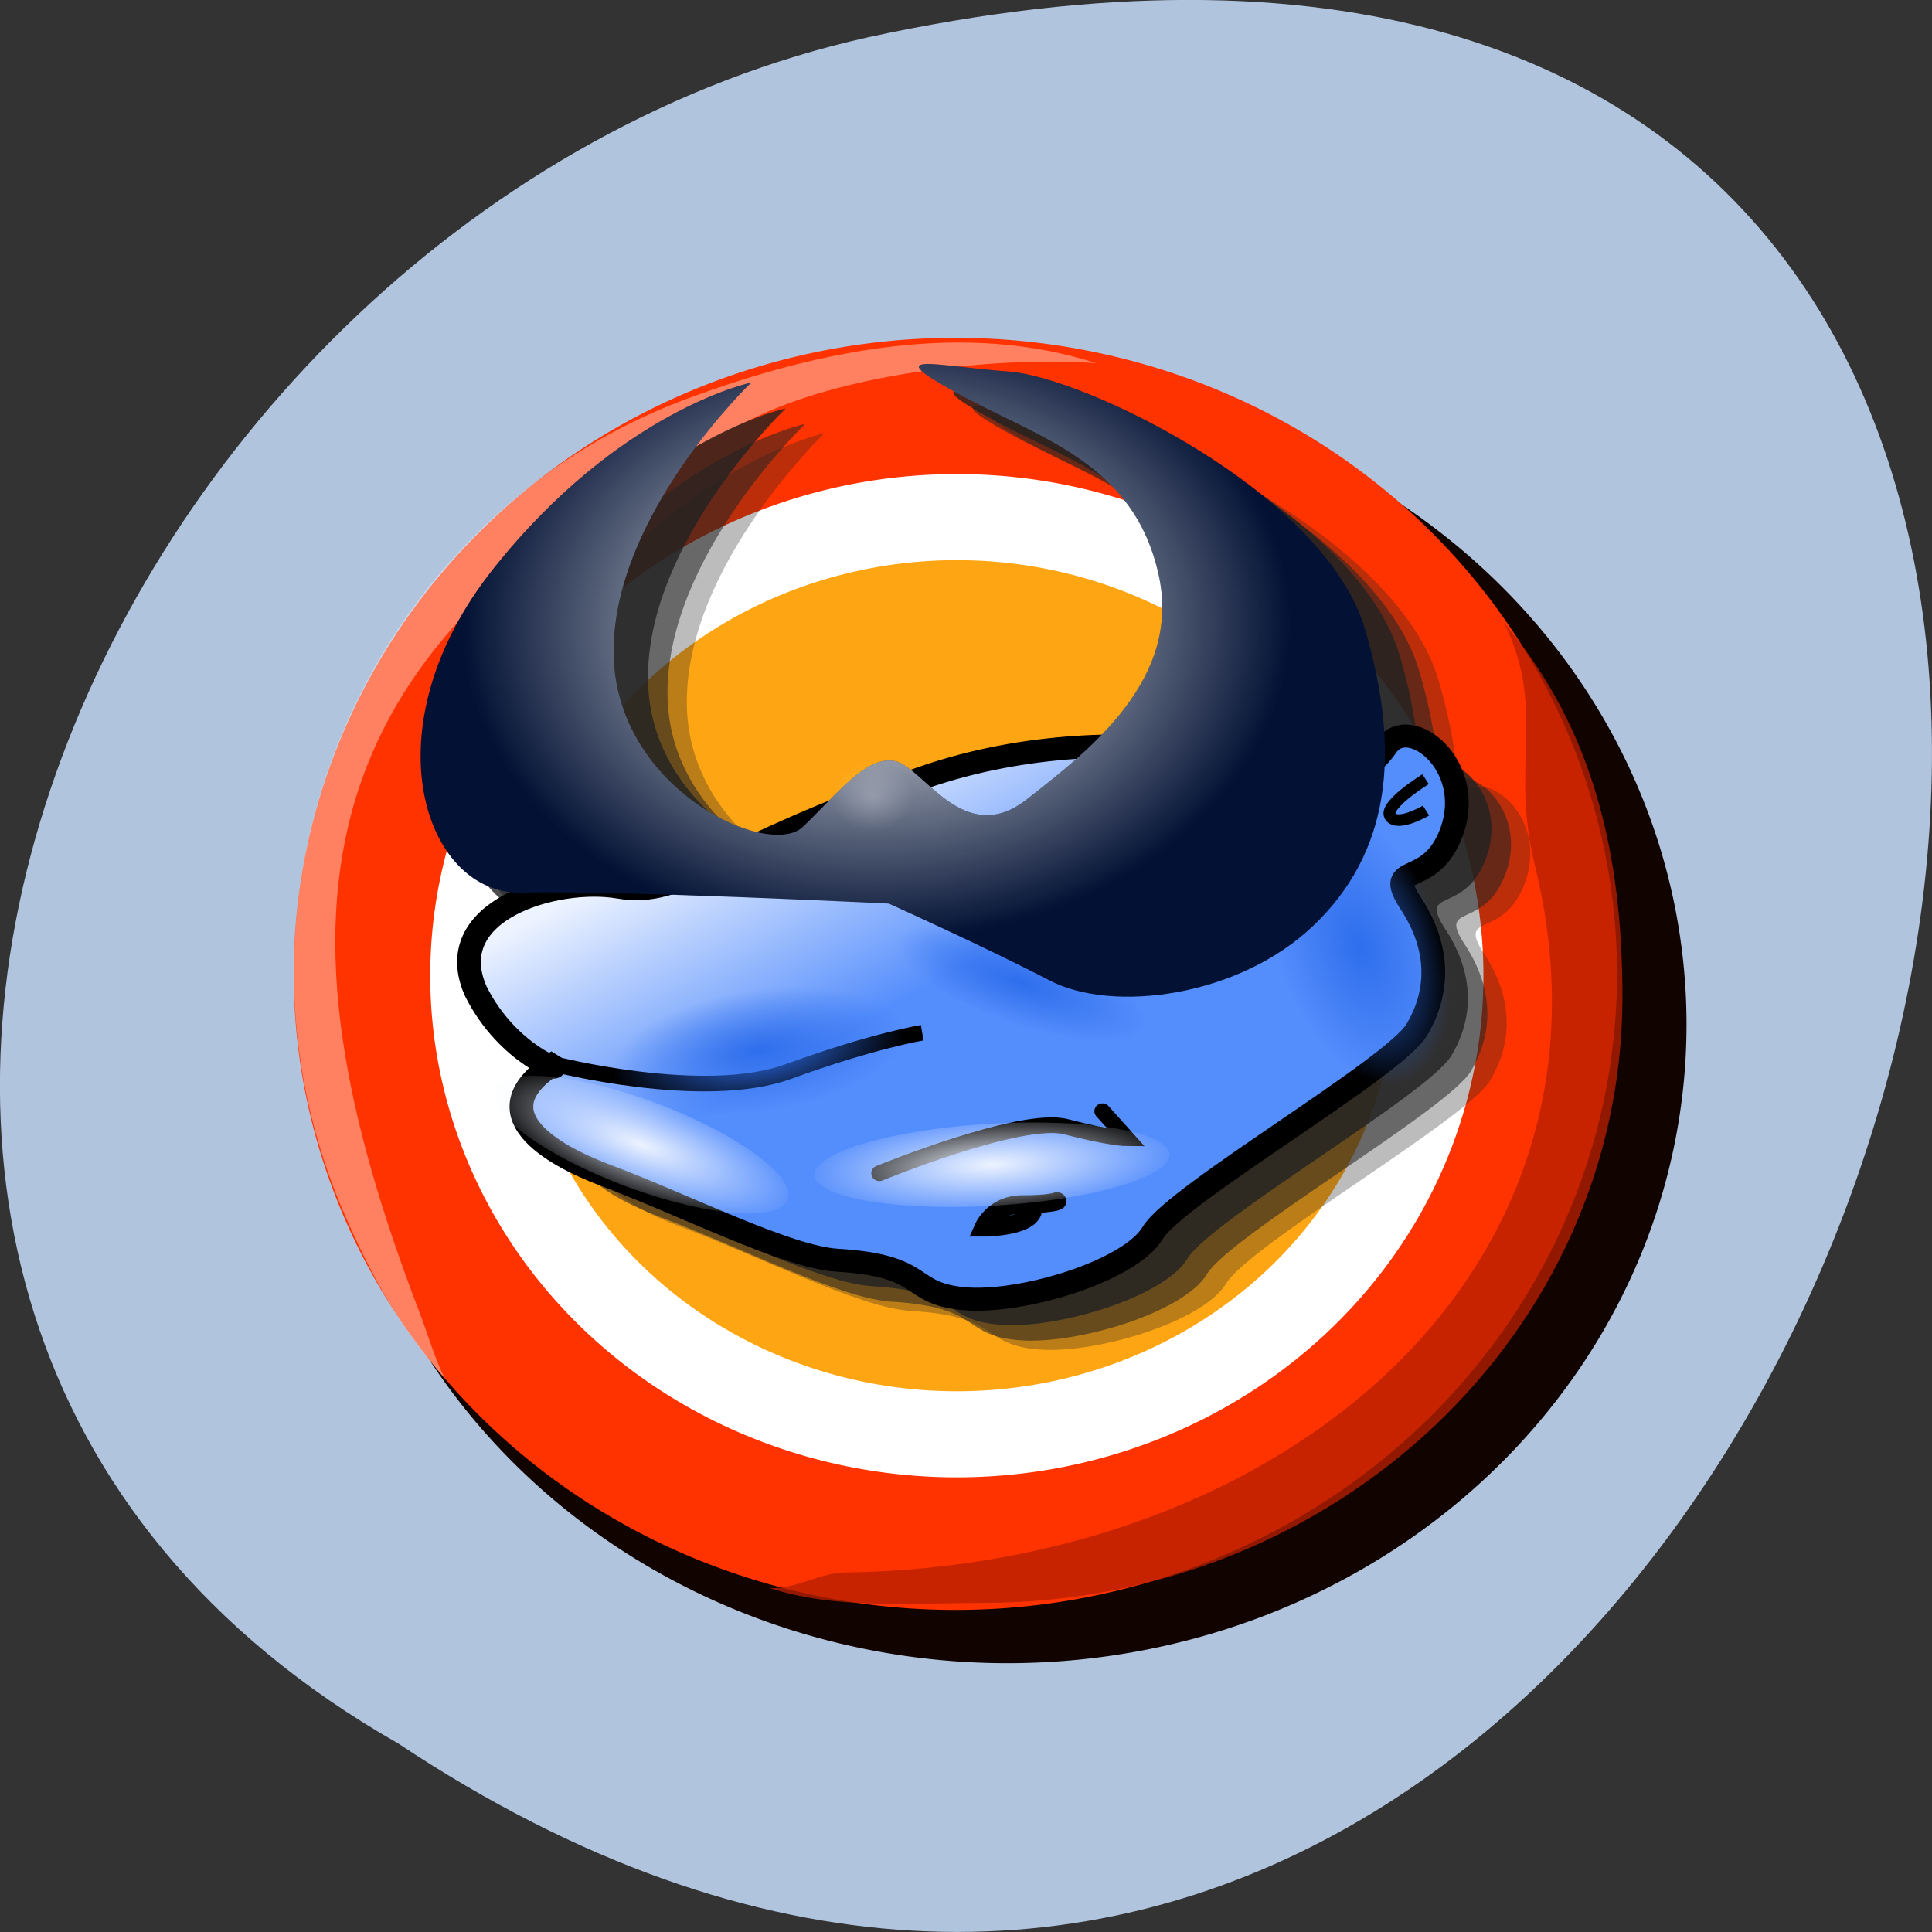 <svg xmlns="http://www.w3.org/2000/svg" xmlns:xlink="http://www.w3.org/1999/xlink" viewBox="0 0 256 256"><rect x="0" y="0" width="256" height="256" fill="#333333" stroke="none"/><defs><path d="m 162.07 33.28 s -10.812 -3.899 -21.623 0 c -10.812 3.899 -12.613 6.599 -15.917 5.999 -3.303 -0.6 -9.416 1.254 -7.508 5.699 1.685 3.517 4.778 4.513 3.974 4.02 -3.737 2.631 -0.1 4.886 2.838 6.04 4.125 1.619 9.478 4.471 12.11 4.635 4.805 0.3 3.604 1.8 6.607 2.1 3 0.3 8.709 -1.5 9.911 -3.599 1.201 -2.1 12.613 -8.998 13.815 -11.1 1.201 -2.1 1.201 -4.499 -0.3 -6.899 s 1.046 -0.684 2.154 -4 c 1.201 -3.599 -2.242 -6.408 -3.443 -4.608 s -2.615 1.712 -2.615 1.712 z" id="3"/><path d="m 149.91 23.345 a 7.778 2.298 0 1 1 -15.556 0 7.778 2.298 0 1 1 15.556 0 z" id="4"/><path d="m67.529 43.674a13.965 13.435 0 1 1 -27.931 0 13.965 13.435 0 1 1 27.931 0z" id="5"/><clipPath><rect x="6" y="6" width="84" height="84" rx="6" style="fill:#fff"/></clipPath><clipPath><rect x="6" y="6" width="84" height="84" rx="6" style="fill:#fff"/></clipPath><clipPath><rect x="6" y="6" width="84" height="84" rx="6" style="fill:#fff"/></clipPath><linearGradient y1="20.221" x2="0" gradientUnits="userSpaceOnUse" y2="138.66" id="2"><stop style="stop-color:#fff"/><stop offset="1" style="stop-color:#fff;stop-opacity:0"/></linearGradient><linearGradient id="6" gradientUnits="userSpaceOnUse" gradientTransform="matrix(0.898 0 0 0.887 -71.09 37.453)" x1="114.69" y1="6.823" x2="122.48" y2="20.611"><stop style="stop-color:#edf3ff"/><stop offset="1" style="stop-color:#548dfc"/></linearGradient><radialGradient xlink:href="#1" id="8" gradientUnits="userSpaceOnUse" gradientTransform="matrix(1 0 0 0.344 0 15.311)" cx="142.13" cy="23.345" r="8.356"/><radialGradient xlink:href="#2" id="9" gradientUnits="userSpaceOnUse" gradientTransform="matrix(0.915 -0.014 0.011 0.721 13.37 15.227)" cx="33.412" cy="21.762" r="25.08"/><radialGradient r="7.778" gradientTransform="matrix(1 0 0 0.295 0 16.447)" cx="142.13" cy="23.345" gradientUnits="userSpaceOnUse" id="0"><stop style="stop-color:#2e6eec"/><stop offset="1" style="stop-color:#2e6eec;stop-opacity:0"/></radialGradient><radialGradient xlink:href="#2" id="A" gradientUnits="userSpaceOnUse" gradientTransform="matrix(1 0 0 3.778 0 -116.41)" cx="45.17" cy="41.906" r="0.796"/><radialGradient r="8.356" gradientTransform="matrix(1 0 0 0.344 0 15.311)" cx="142.13" cy="23.345" gradientUnits="userSpaceOnUse" id="1"><stop style="stop-color:#edf3ff"/><stop offset="1" style="stop-color:#edf3ff;stop-opacity:0"/></radialGradient><radialGradient xlink:href="#0" id="7" gradientUnits="userSpaceOnUse" gradientTransform="matrix(1 0 0 0.295 0 16.447)" cx="142.13" cy="23.345" r="7.778"/></defs><path d="m 52.77 231.02 c 192.46 127.95 311 -280.09 62.2 -226.07 -102.82 23.02 -165.22 167.39 -62.2 226.07 z" style="fill:#b0c4de;color:#000"/><g transform="matrix(2.393 0 0 2.317 10.436 12.223)"><use xlink:href="#5" transform="matrix(2.408 0 0 2.421 -77.56 -52.42)" width="1" height="1" style="fill:none;opacity:0.319;stroke:#100300;stroke-width:3.302"/><use xlink:href="#5" transform="matrix(1.818 0 0 1.808 -48.641 -28.24)" width="1" height="1" style="fill:#fea513"/><g style="fill:none"><use xlink:href="#5" transform="matrix(2.346 0 0 2.411 -77.12 -54.879)" width="1" height="1" style="stroke:#f30;stroke-width:3.302"/><use xlink:href="#5" transform="matrix(1.915 0 0 1.952 -53.953 -34.728)" width="1" height="1" style="stroke:#fff;stroke-width:2.522"/></g><g style="fill:#222"><g transform="matrix(1.058 0 0 1.046 -97.77 7.276)" style="opacity:0.304"><use xlink:href="#3" width="1" height="1"/><path d="m 138.65 40.18 c 0 0 -14.327 -0.739 -19.221 -0.6 -5.094 0.145 -8.109 -8.998 -1.502 -17.697 6.607 -8.699 13.514 -10.198 13.514 -10.198 0 0 -7.208 7.199 -7.208 14.697 0 7.499 8.109 11.398 9.911 9.598 1.802 -1.8 3.304 -3.899 4.805 -3.599 1.502 0.3 3.604 4.799 6.907 2.1 3.304 -2.7 8.127 -6.578 6.907 -12.298 -1.307 -6.127 -6.211 -7.444 -10.511 -9.898 -4.204 -2.4 -1.201 -1.5 2.703 -1.2 3.904 0.3 16.518 6.599 18.62 14.1 1.958 6.986 1.201 12.298 -2.703 16.197 -3.904 3.899 -10.511 4.799 -13.815 2.999 -3.304 -1.8 -8.409 -4.199 -8.409 -4.199 z" id="B"/></g><g transform="matrix(1.058 0 0 1.046 -98.84 6.746)" style="opacity:0.549"><use xlink:href="#3" width="1" height="1"/><use id="C" xlink:href="#B"/></g></g><path d="m 56.37 15.497 c -5.346 -0.401 -13.561 0.518 -18.675 2.984 -26.14 12.601 -27.23 28.711 -18.808 51.35 0.462 1.242 0.824 2.615 1.41 3.773 -2.449 -2.94 -3.797 -5.328 -5.414 -9.04 -8.123 -18.671 1.158 -40.26 18.759 -47.02 7.544 -2.898 15.516 -4.457 22.728 -2.039 z" style="fill:#fff;opacity:0.382"/><g transform="matrix(1.058 0 0 1.046 -99.92 5.862)" style="fill:#222;opacity:0.802"><use xlink:href="#3" width="1" height="1"/><use xlink:href="#C" width="1" height="1"/></g><path d="m 69.64 39.19 c 0 0 -11.436 -4.078 -22.872 0 -11.436 4.078 -13.342 6.901 -16.836 6.274 -3.494 -0.627 -9.959 1.311 -7.942 5.96 1.782 3.678 5.05 4.719 4.203 4.208 -3.953 2.751 -0.106 5.109 3 6.316 4.364 1.693 10.03 4.675 12.807 4.847 5.083 0.314 3.812 1.882 6.989 2.196 3.177 0.314 9.212 -1.568 10.483 -3.764 1.271 -2.196 13.342 -9.41 14.613 -11.606 1.271 -2.196 1.271 -4.705 -0.318 -7.215 -1.588 -2.509 1.107 -0.715 2.278 -4.185 1.271 -3.764 -2.371 -6.702 -3.642 -4.819 -1.271 1.883 -2.766 1.79 -2.766 1.79 z" style="fill:url(#6);stroke:#000;stroke-linecap:round;stroke-width:1.314"/><g style="fill:url(#7)"><use xlink:href="#4" transform="matrix(0.242 1.015 -2.004 0.132 83.3 -98.49)" width="1" height="1" style="opacity:0.825"/><use xlink:href="#4" transform="matrix(0.882 0.321 -0.371 0.951 -64.52 -16.895)" width="1" height="1" style="opacity:0.765"/></g><path d="m 44.862 46.4 c 0 0 -15.16 -0.773 -20.331 -0.627 -5.389 0.152 -8.577 -9.41 -1.588 -18.507 6.989 -9.1 14.295 -10.665 14.295 -10.665 0 0 -7.624 7.528 -7.624 15.37 0 7.842 8.577 11.92 10.483 10.04 1.906 -1.882 3.494 -4.078 5.083 -3.764 1.588 0.314 3.812 5.02 7.306 2.196 3.494 -2.824 8.597 -6.879 7.306 -12.861 -1.382 -6.408 -6.569 -7.785 -11.12 -10.351 -4.447 -2.509 -1.271 -1.568 2.859 -1.255 4.13 0.314 17.472 6.901 19.695 14.743 2.072 7.306 1.271 12.861 -2.859 16.939 -4.13 4.078 -11.12 5.02 -14.613 3.137 -3.494 -1.882 -8.895 -4.392 -8.895 -4.392 z" style="fill:#021134"/><g style="fill:none;stroke:#000"><g style="stroke-width:0.893"><path d="m 26.26 55.56 c 0 0 8.311 2.218 13.03 0.444 4.717 -1.774 7.413 -2.218 7.413 -2.218"/><path d="m 44.33 61.822 c 0 0 7.862 -3.327 10.333 -2.662 2.471 0.665 3.369 0.665 3.369 0.665 l -1.348 -1.553" style="stroke-linecap:round"/></g><path d="m 54.17 63.42 c 0 0 -0.356 0.175 -1.929 0.175 -1.573 0 -2.134 1.331 -2.134 1.331 0 0 2.359 0 2.696 -0.887" style="stroke-linecap:round;stroke-width:1.031"/><path d="m 74.6 41.08 c 0 0 -1.582 0.963 -1.979 0.331 -0.397 -0.632 1.956 -2.126 1.956 -2.126" style="stroke-width:0.662"/></g><g style="fill:url(#8)"><use xlink:href="#4" transform="matrix(1.263 -0.08 0.1 1.016 -131.28 48.985)" width="1" height="1" style="opacity:0.327"/><use xlink:href="#4" transform="matrix(1.038 0.42 -0.562 0.957 -103.29 -21.853)" width="1" height="1" style="opacity:0.406"/></g><use xlink:href="#4" transform="matrix(1.04 -0.134 0.007 1.523 -110.33 38.32)" width="1" height="1" style="fill:url(#7);opacity:0.825"/><path d="m 44.862 46.4 c 0 0 -15.16 -0.773 -20.331 -0.627 -5.389 0.152 -8.577 -9.41 -1.588 -18.507 6.989 -9.1 14.295 -10.665 14.295 -10.665 0 0 -7.624 7.528 -7.624 15.37 0 7.842 8.577 11.92 10.483 10.04 1.906 -1.882 3.494 -4.078 5.083 -3.764 1.588 0.314 3.812 5.02 7.306 2.196 3.494 -2.824 8.597 -6.879 7.306 -12.861 -1.382 -6.408 -6.569 -7.785 -11.12 -10.351 -4.447 -2.509 -1.271 -1.568 2.859 -1.255 4.13 0.314 17.472 6.901 19.695 14.743 2.072 7.306 1.271 12.861 -2.859 16.939 -4.13 4.078 -11.12 5.02 -14.613 3.137 -3.494 -1.882 -8.895 -4.392 -8.895 -4.392 z" style="fill:url(#9)"/><path d="m 78.956 30.403 c 2.305 4.912 0.308 8.12 1.654 13.736 5.586 23.311 -13.953 40.17 -38.24 40.516 -1.333 0.019 -2.831 1.01 -4.13 0.878 3.643 1.238 7.739 0.86 11.813 0.86 19.57 0 35.424 -15.52 35.424 -34.665 0 -8.206 -1.646 -15.386 -6.518 -21.324 z" style="fill:#b81f00;opacity:0.774"/><path transform="matrix(2.825 0 0 0.647 -83.64 13.199)" d="m 45.962 41.906 a 0.796 3.01 0 1 1 -1.591 0 0.796 3.01 0 1 1 1.591 0 z" style="fill:url(#A);opacity:0.225"/></g></svg>